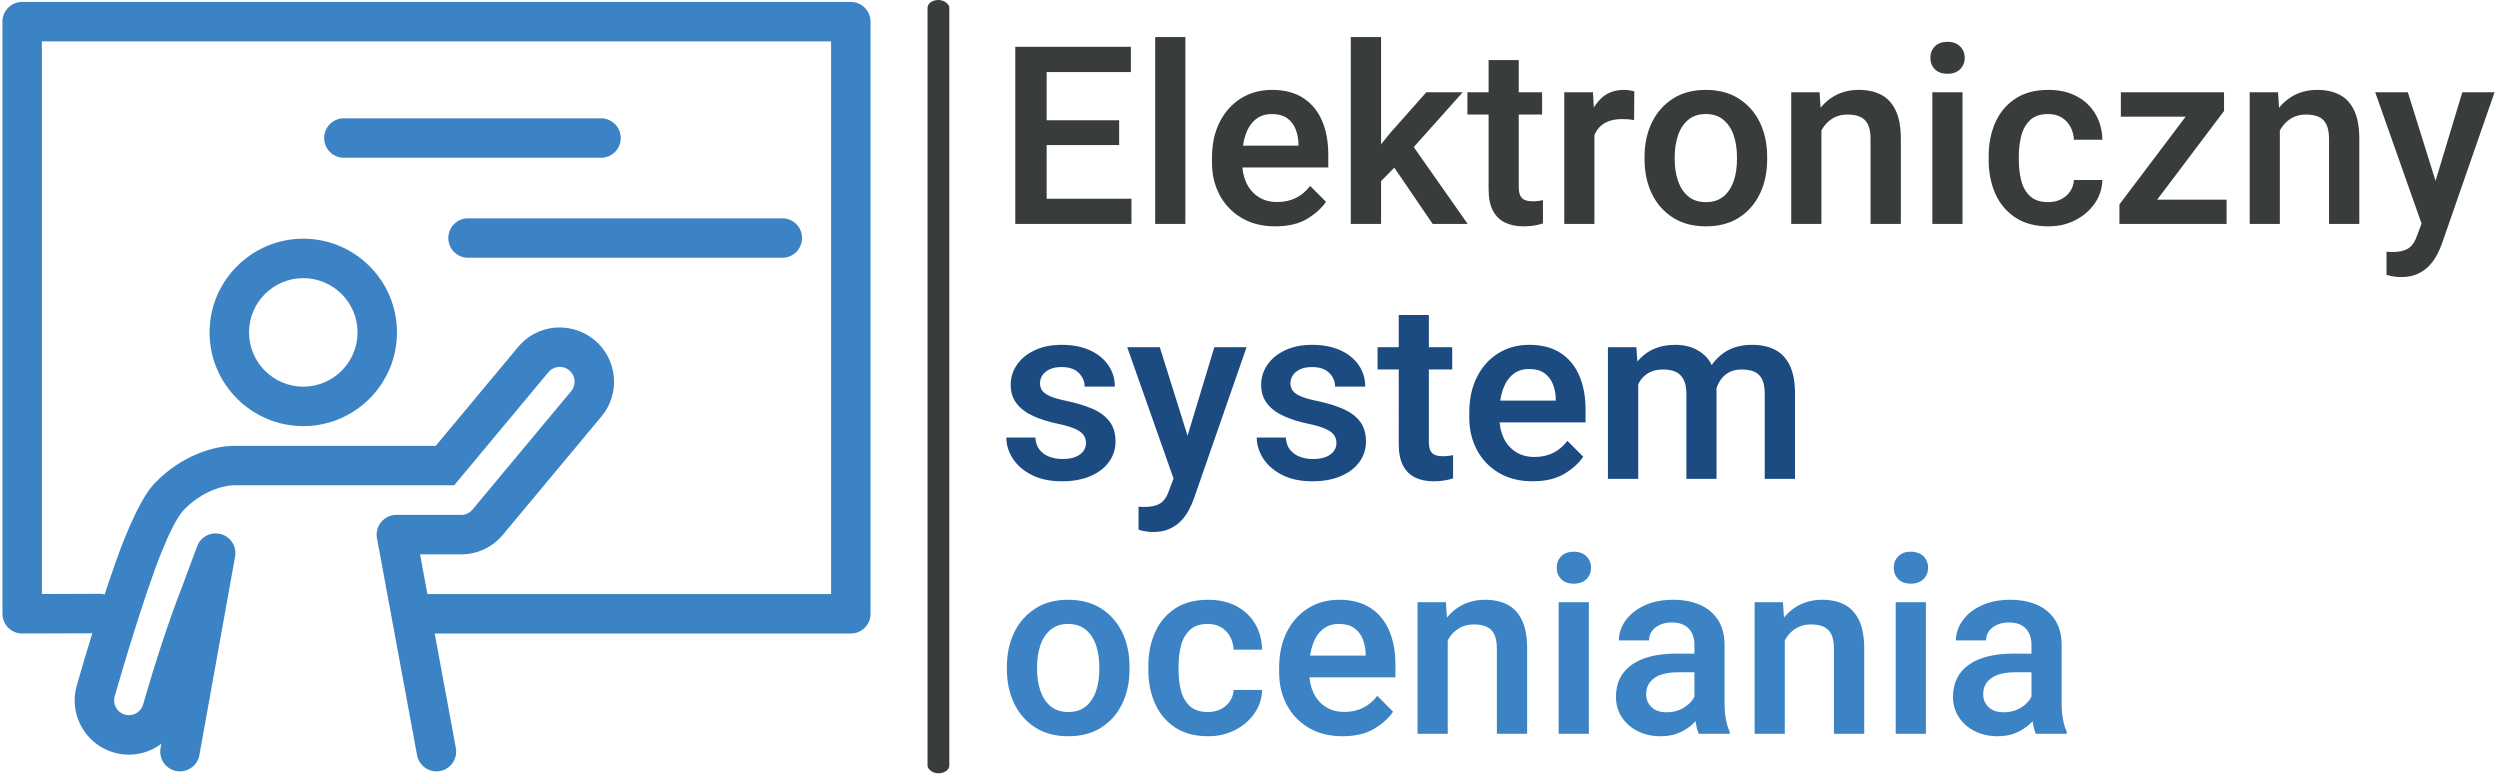 <svg xmlns="http://www.w3.org/2000/svg" version="1.1" xmlns:xlink="http://www.w3.org/1999/xlink" xmlns:svgjs="http://svgjs.dev/svgjs" width="1500" height="465" viewBox="0 0 1500 465"><g transform="matrix(1,0,0,1,-0.909,-0.507)"><svg viewBox="0 0 396 123" data-background-color="#ffffff" preserveAspectRatio="xMidYMid meet" height="465" width="1500" xmlns="http://www.w3.org/2000/svg" xmlns:xlink="http://www.w3.org/1999/xlink"><g id="tight-bounds" transform="matrix(1,0,0,1,0.24,0.134)"><svg viewBox="0 0 395.52 122.732" height="122.732" width="395.52"><g><svg viewBox="0 0 647.75 201" height="122.732" width="395.52"><g><rect width="5.66" height="201" x="240.453" y="0" fill="#383c3c" opacity="1" stroke-width="0" stroke="transparent" fill-opacity="1" class="rect-qz-0" data-fill-palette-color="primary" rx="1%" id="qz-0" data-palette-color="#383c3c"></rect></g><g transform="matrix(1,0,0,1,260.928,0.5)"><svg viewBox="0 0 386.822 200" height="200" width="386.822"><g id="textblocktransform"><svg viewBox="0 0 386.822 200" height="200" width="386.822" id="textblock"><g><svg viewBox="0 0 386.822 200" height="200" width="386.822"><g transform="matrix(1,0,0,1,0,0)"><svg width="386.822" viewBox="1.76 -37.5 298.7 140.33" height="200" data-palette-color="#383c3c"><svg></svg><svg></svg><svg></svg><g class="wordmark-text-0" data-fill-palette-color="primary" id="text-0"><path d="M26.88-5.05v5.05h-18.77v-5.05zM9.86-35.55v35.55h-6.3v-35.55zM24.41-20.8v4.98h-16.3v-4.98zM26.76-35.55v5.08h-18.65v-5.08zM37.7-37.5v37.5h-6.06v-37.5zM55.76 0.49v0c-2.62 0-4.883-0.567-6.79-1.7-1.9-1.133-3.363-2.663-4.39-4.59-1.027-1.927-1.54-4.087-1.54-6.48v0-1c0-2.753 0.52-5.15 1.56-7.19 1.047-2.047 2.477-3.63 4.29-4.75 1.813-1.12 3.867-1.68 6.16-1.68v0c2.54 0 4.65 0.547 6.33 1.64 1.673 1.1 2.927 2.623 3.76 4.57 0.827 1.947 1.24 4.197 1.24 6.75v0 2.61h-20.43v-4.37h14.45v-0.46c-0.033-1.027-0.23-1.987-0.59-2.88-0.353-0.9-0.917-1.627-1.69-2.18-0.773-0.553-1.803-0.83-3.09-0.83v0c-1.287 0-2.37 0.363-3.25 1.09-0.88 0.727-1.547 1.743-2 3.05-0.453 1.313-0.68 2.857-0.68 4.63v0 1c0 1.5 0.277 2.843 0.83 4.03 0.553 1.187 1.357 2.127 2.41 2.82 1.06 0.693 2.323 1.04 3.79 1.04v0c1.413 0 2.67-0.277 3.77-0.83 1.1-0.553 2.047-1.353 2.84-2.4v0l3.18 3.18c-0.833 1.253-2.083 2.387-3.75 3.4-1.667 1.02-3.803 1.53-6.41 1.53zM76.98-37.5v37.5h-6.08v-37.5zM93.36-26.42l-11.43 12.8-6.37 6.47-1.61-5.06 4.81-5.98 7.3-8.23zM87.33 0l-8.4-12.33 3.83-4.2 11.6 16.53zM109.3-26.42v4.47h-14.99v-4.47zM98.56-32.89h6.05v25.44c0 0.813 0.117 1.43 0.35 1.85 0.227 0.413 0.55 0.693 0.97 0.84 0.427 0.147 0.917 0.22 1.47 0.22v0c0.407 0 0.797-0.023 1.17-0.07 0.373-0.053 0.673-0.103 0.9-0.15v0 4.66c-0.487 0.167-1.05 0.307-1.69 0.42-0.647 0.113-1.4 0.17-2.26 0.17v0c-1.353 0-2.553-0.243-3.6-0.73-1.053-0.493-1.877-1.287-2.47-2.38-0.593-1.1-0.89-2.563-0.89-4.39v0zM119.8-21.24v21.24h-6.05v-26.42h5.76zM127.81-26.59l-0.05 5.74c-0.373-0.067-0.77-0.117-1.19-0.15-0.413-0.027-0.823-0.04-1.23-0.04v0c-1.333 0-2.443 0.24-3.33 0.72-0.887 0.48-1.557 1.163-2.01 2.05-0.46 0.887-0.73 1.93-0.81 3.13v0l-1.39 0.03c0-2.233 0.293-4.237 0.88-6.01 0.587-1.773 1.463-3.18 2.63-4.22 1.173-1.04 2.64-1.56 4.4-1.56v0c0.34 0 0.723 0.03 1.15 0.09 0.42 0.067 0.737 0.14 0.95 0.22zM129.86-12.94v-0.51c0-2.573 0.487-4.87 1.46-6.89 0.98-2.013 2.383-3.61 4.21-4.79 1.833-1.18 4.037-1.77 6.61-1.77v0c2.6 0 4.82 0.59 6.66 1.77 1.84 1.18 3.247 2.777 4.22 4.79 0.967 2.02 1.45 4.317 1.45 6.89v0 0.51c0 2.553-0.483 4.843-1.45 6.87-0.973 2.027-2.373 3.627-4.2 4.8-1.833 1.173-4.043 1.76-6.63 1.76v0c-2.587 0-4.8-0.587-6.64-1.76-1.84-1.173-3.25-2.773-4.23-4.8-0.973-2.027-1.46-4.317-1.46-6.87zM135.91-13.45v0.51c0 1.56 0.22 2.99 0.66 4.29 0.44 1.293 1.12 2.33 2.04 3.11 0.92 0.78 2.113 1.17 3.58 1.17v0c1.447 0 2.63-0.39 3.55-1.17 0.92-0.78 1.597-1.817 2.03-3.11 0.427-1.3 0.64-2.73 0.64-4.29v0-0.51c0-1.547-0.213-2.97-0.64-4.27-0.433-1.307-1.113-2.353-2.04-3.14-0.927-0.793-2.123-1.19-3.59-1.19v0c-1.447 0-2.63 0.397-3.55 1.19-0.92 0.787-1.597 1.833-2.03 3.14-0.433 1.3-0.65 2.723-0.65 4.27zM165.36-20.78v20.78h-6.06v-26.42h5.69zM164.28-14.16l-1.95 0.02c0.013-2.553 0.46-4.787 1.34-6.7 0.88-1.913 2.11-3.403 3.69-4.47 1.58-1.06 3.42-1.59 5.52-1.59v0c1.707 0 3.187 0.32 4.44 0.96 1.253 0.64 2.23 1.683 2.93 3.13 0.7 1.44 1.05 3.37 1.05 5.79v0 17.02h-6.08v-17.07c0-1.22-0.177-2.187-0.53-2.9-0.347-0.713-0.867-1.223-1.56-1.53-0.693-0.3-1.533-0.45-2.52-0.45v0c-1.013 0-1.907 0.2-2.68 0.6-0.773 0.4-1.433 0.957-1.98 1.67-0.54 0.72-0.953 1.55-1.24 2.49-0.287 0.947-0.43 1.957-0.43 3.03zM193.68-26.42v26.42h-6.06v-26.42zM187.23-33.33v0c0-0.927 0.3-1.693 0.9-2.3 0.607-0.613 1.447-0.92 2.52-0.92v0c1.073 0 1.92 0.307 2.54 0.92 0.62 0.607 0.93 1.373 0.93 2.3v0c0 0.913-0.31 1.677-0.93 2.29-0.62 0.607-1.467 0.91-2.54 0.91v0c-1.073 0-1.913-0.303-2.52-0.91-0.6-0.613-0.9-1.377-0.9-2.29zM210.89-4.37v0c0.94 0 1.793-0.19 2.56-0.57 0.767-0.387 1.377-0.913 1.83-1.58 0.46-0.667 0.713-1.43 0.76-2.29v0h5.71c-0.047 1.74-0.56 3.31-1.54 4.71-0.973 1.4-2.267 2.513-3.88 3.34-1.607 0.833-3.403 1.25-5.39 1.25v0c-2.687 0-4.92-0.6-6.7-1.8-1.787-1.193-3.12-2.797-4-4.81-0.873-2.007-1.31-4.23-1.31-6.67v0-0.83c0-2.447 0.437-4.673 1.31-6.68 0.88-2.013 2.213-3.617 4-4.81 1.78-1.193 4.013-1.79 6.7-1.79v0c2.133 0 4 0.417 5.6 1.25 1.607 0.84 2.863 2.01 3.77 3.51 0.913 1.493 1.393 3.243 1.44 5.25v0h-5.71c-0.047-0.947-0.28-1.81-0.7-2.59-0.413-0.78-0.997-1.403-1.75-1.87-0.76-0.467-1.67-0.7-2.73-0.7v0c-1.56 0-2.767 0.407-3.62 1.22-0.853 0.82-1.443 1.87-1.77 3.15-0.327 1.287-0.49 2.64-0.49 4.06v0 0.83c0 1.433 0.16 2.79 0.48 4.07 0.313 1.287 0.903 2.333 1.77 3.14 0.86 0.807 2.08 1.21 3.66 1.21zM246.68-4.86v4.86h-19.68v-4.86zM246.17-22.66l-17.09 22.66h-3.91v-3.91l16.99-22.51h4.01zM243.87-26.42v4.89h-18.41v-4.89zM257.37-20.78v20.78h-6.05v-26.42h5.69zM256.3-14.16l-1.95 0.02c0.013-2.553 0.46-4.787 1.34-6.7 0.88-1.913 2.11-3.403 3.69-4.47 1.573-1.06 3.41-1.59 5.51-1.59v0c1.713 0 3.197 0.32 4.45 0.96 1.253 0.64 2.23 1.683 2.93 3.13 0.7 1.44 1.05 3.37 1.05 5.79v0 17.02h-6.08v-17.07c0-1.22-0.177-2.187-0.53-2.9-0.347-0.713-0.867-1.223-1.56-1.53-0.693-0.3-1.537-0.45-2.53-0.45v0c-1.007 0-1.897 0.2-2.67 0.6-0.773 0.4-1.433 0.957-1.98 1.67-0.547 0.72-0.96 1.55-1.24 2.49-0.287 0.947-0.43 1.957-0.43 3.03zM286.89-2.91l7.1-23.51h6.47l-10.57 30.42c-0.24 0.667-0.557 1.383-0.95 2.15-0.393 0.767-0.903 1.493-1.53 2.18-0.627 0.68-1.407 1.24-2.34 1.68-0.933 0.44-2.06 0.66-3.38 0.66v0c-0.36 0-0.707-0.02-1.04-0.06-0.333-0.04-0.653-0.093-0.96-0.16-0.313-0.067-0.617-0.14-0.91-0.22v0-4.66c0.167 0.013 0.363 0.03 0.59 0.05 0.227 0.013 0.413 0.02 0.56 0.02v0c1.447 0 2.547-0.26 3.3-0.78 0.747-0.52 1.323-1.407 1.73-2.66v0zM283.06-26.42l6.12 19.56 1.08 6.54-4.2 0.95-9.55-27.05z" fill="#383c3c" fill-rule="nonzero" stroke="none" stroke-width="1" stroke-linecap="butt" stroke-linejoin="miter" stroke-miterlimit="10" stroke-dasharray="" stroke-dashoffset="0" font-family="none" font-weight="none" font-size="none" text-anchor="none" style="mix-blend-mode: normal" data-fill-palette-color="primary" opacity="1"></path><path transform="translate(0,51.17)" d="M17.75-7.2v0c0-0.553-0.143-1.06-0.43-1.52-0.287-0.453-0.837-0.877-1.65-1.27-0.813-0.387-2.01-0.743-3.59-1.07v0c-1.867-0.393-3.513-0.913-4.94-1.56-1.427-0.653-2.533-1.493-3.32-2.52-0.787-1.02-1.18-2.273-1.18-3.76v0c0-1.427 0.41-2.747 1.23-3.96 0.82-1.213 2-2.19 3.54-2.93 1.54-0.74 3.36-1.11 5.46-1.11v0c2.213 0 4.117 0.37 5.71 1.11 1.593 0.74 2.817 1.74 3.67 3 0.86 1.26 1.29 2.687 1.29 4.28v0h-6.06c0-1.04-0.387-1.953-1.16-2.74-0.773-0.793-1.933-1.19-3.48-1.19v0c-0.96 0-1.76 0.157-2.4 0.47-0.647 0.307-1.127 0.703-1.44 1.19-0.32 0.493-0.48 1.03-0.48 1.61v0c0 0.573 0.16 1.07 0.48 1.49 0.313 0.427 0.857 0.803 1.63 1.13 0.773 0.327 1.86 0.633 3.26 0.92v0c2.02 0.427 3.763 0.96 5.23 1.6 1.46 0.647 2.587 1.493 3.38 2.54 0.787 1.053 1.18 2.383 1.18 3.99v0c0 1.547-0.443 2.923-1.33 4.13-0.887 1.207-2.13 2.15-3.73 2.83-1.607 0.687-3.5 1.03-5.68 1.03v0c-2.427 0-4.47-0.433-6.13-1.3-1.66-0.86-2.917-1.96-3.77-3.3-0.853-1.347-1.28-2.743-1.28-4.19v0h5.83c0.067 1.04 0.363 1.877 0.89 2.51 0.533 0.64 1.203 1.1 2.01 1.38 0.8 0.287 1.64 0.43 2.52 0.43v0c1.047 0 1.913-0.137 2.6-0.41 0.693-0.28 1.223-0.66 1.59-1.14 0.367-0.48 0.55-1.037 0.55-1.67zM36.4-2.91l7.11-23.51h6.47l-10.58 30.42c-0.24 0.667-0.557 1.383-0.95 2.15-0.387 0.767-0.893 1.493-1.52 2.18-0.627 0.68-1.41 1.24-2.35 1.68-0.933 0.44-2.06 0.66-3.38 0.66v0c-0.36 0-0.707-0.02-1.04-0.06-0.333-0.04-0.653-0.093-0.96-0.16-0.307-0.067-0.607-0.14-0.9-0.22v0-4.66c0.16 0.013 0.353 0.03 0.58 0.05 0.227 0.013 0.413 0.02 0.56 0.02v0c1.453 0 2.553-0.26 3.3-0.78 0.747-0.52 1.323-1.407 1.73-2.66v0zM32.57-26.42l6.13 19.56 1.07 6.54-4.2 0.95-9.54-27.05zM68.02-7.2v0c0-0.553-0.143-1.06-0.43-1.52-0.287-0.453-0.837-0.877-1.65-1.27-0.813-0.387-2.01-0.743-3.59-1.07v0c-1.867-0.393-3.513-0.913-4.94-1.56-1.427-0.653-2.533-1.493-3.32-2.52-0.787-1.02-1.18-2.273-1.18-3.76v0c0-1.427 0.41-2.747 1.23-3.96 0.82-1.213 2-2.19 3.54-2.93 1.54-0.74 3.357-1.11 5.45-1.11v0c2.22 0 4.127 0.37 5.72 1.11 1.593 0.74 2.817 1.74 3.67 3 0.853 1.26 1.28 2.687 1.28 4.28v0h-6.05c0-1.04-0.387-1.953-1.16-2.74-0.773-0.793-1.933-1.19-3.48-1.19v0c-0.96 0-1.76 0.157-2.4 0.47-0.647 0.307-1.127 0.703-1.44 1.19-0.32 0.493-0.48 1.03-0.48 1.61v0c0 0.573 0.16 1.07 0.48 1.49 0.313 0.427 0.857 0.803 1.63 1.13 0.773 0.327 1.86 0.633 3.26 0.92v0c2.02 0.427 3.76 0.96 5.22 1.6 1.467 0.647 2.597 1.493 3.39 2.54 0.787 1.053 1.18 2.383 1.18 3.99v0c0 1.547-0.443 2.923-1.33 4.13-0.887 1.207-2.133 2.15-3.74 2.83-1.6 0.687-3.49 1.03-5.67 1.03v0c-2.427 0-4.47-0.433-6.13-1.3-1.66-0.86-2.917-1.96-3.77-3.3-0.853-1.347-1.28-2.743-1.28-4.19v0h5.83c0.067 1.04 0.363 1.877 0.89 2.51 0.533 0.64 1.2 1.1 2 1.38 0.807 0.287 1.65 0.43 2.53 0.43v0c1.04 0 1.907-0.137 2.6-0.41 0.693-0.28 1.223-0.66 1.59-1.14 0.367-0.48 0.55-1.037 0.55-1.67zM91.26-26.42v4.47h-14.99v-4.47zM80.52-32.89h6.05v25.44c0 0.813 0.113 1.43 0.34 1.85 0.233 0.413 0.56 0.693 0.98 0.84 0.427 0.147 0.917 0.22 1.47 0.22v0c0.407 0 0.797-0.023 1.17-0.07 0.373-0.053 0.673-0.103 0.9-0.15v0 4.66c-0.487 0.167-1.053 0.307-1.7 0.42-0.64 0.113-1.39 0.17-2.25 0.17v0c-1.353 0-2.557-0.243-3.61-0.73-1.047-0.493-1.867-1.287-2.46-2.38-0.593-1.1-0.89-2.563-0.89-4.39v0zM107.4 0.49v0c-2.62 0-4.883-0.567-6.79-1.7-1.907-1.133-3.37-2.663-4.39-4.59-1.027-1.927-1.54-4.087-1.54-6.48v0-1c0-2.753 0.52-5.15 1.56-7.19 1.04-2.047 2.467-3.63 4.28-4.75 1.82-1.12 3.877-1.68 6.17-1.68v0c2.54 0 4.647 0.547 6.32 1.64 1.68 1.1 2.933 2.623 3.76 4.57 0.833 1.947 1.25 4.197 1.25 6.75v0 2.61h-20.44v-4.37h14.46v-0.46c-0.033-1.027-0.23-1.987-0.59-2.88-0.36-0.9-0.927-1.627-1.7-2.18-0.773-0.553-1.8-0.83-3.08-0.83v0c-1.287 0-2.37 0.363-3.25 1.09-0.88 0.727-1.547 1.743-2 3.05-0.46 1.313-0.69 2.857-0.69 4.63v0 1c0 1.5 0.277 2.843 0.83 4.03 0.553 1.187 1.36 2.127 2.42 2.82 1.06 0.693 2.32 1.04 3.78 1.04v0c1.42 0 2.68-0.277 3.78-0.83 1.093-0.553 2.04-1.353 2.84-2.4v0l3.17 3.18c-0.827 1.253-2.073 2.387-3.74 3.4-1.673 1.02-3.81 1.53-6.41 1.53zM128.59-21.02v21.02h-6.08v-26.42h5.71zM127.61-14.16l-2.07 0.02c0-2.453 0.393-4.64 1.18-6.56 0.793-1.92 1.97-3.433 3.53-4.54 1.56-1.107 3.503-1.66 5.83-1.66v0c2.393 0 4.363 0.723 5.91 2.17 1.547 1.447 2.32 3.823 2.32 7.13v0 17.6h-6.05v-17.04c0-1.24-0.193-2.217-0.58-2.93-0.38-0.713-0.917-1.223-1.61-1.53-0.693-0.3-1.52-0.45-2.48-0.45v0c-1.087 0-2.01 0.2-2.77 0.6-0.753 0.4-1.367 0.957-1.84 1.67-0.473 0.72-0.82 1.55-1.04 2.49-0.22 0.947-0.33 1.957-0.33 3.03zM143.92-15.58l-2.83 0.59c0.013-2.167 0.413-4.153 1.2-5.96 0.78-1.807 1.933-3.25 3.46-4.33 1.533-1.08 3.423-1.62 5.67-1.62v0c1.787 0 3.323 0.327 4.61 0.98 1.287 0.66 2.28 1.71 2.98 3.15 0.7 1.44 1.05 3.35 1.05 5.73v0 17.04h-6.08v-17.09c0-1.287-0.19-2.283-0.57-2.99-0.387-0.707-0.927-1.197-1.62-1.47-0.687-0.267-1.503-0.4-2.45-0.4v0c-0.893 0-1.68 0.163-2.36 0.49-0.673 0.327-1.233 0.78-1.68 1.36-0.447 0.573-0.79 1.247-1.03 2.02-0.233 0.773-0.35 1.607-0.35 2.5z" fill="#1c4b82" fill-rule="nonzero" stroke="none" stroke-width="1" stroke-linecap="butt" stroke-linejoin="miter" stroke-miterlimit="10" stroke-dasharray="" stroke-dashoffset="0" font-family="none" font-weight="none" font-size="none" text-anchor="none" style="mix-blend-mode: normal" data-fill-palette-color="secondary" opacity="1"></path><path transform="translate(0,102.34)" d="M1.88-12.94v-0.51c0-2.573 0.487-4.87 1.46-6.89 0.98-2.013 2.387-3.61 4.22-4.79 1.827-1.18 4.027-1.77 6.6-1.77v0c2.607 0 4.83 0.59 6.67 1.77 1.833 1.18 3.237 2.777 4.21 4.79 0.967 2.02 1.45 4.317 1.45 6.89v0 0.51c0 2.553-0.483 4.843-1.45 6.87-0.973 2.027-2.373 3.627-4.2 4.8-1.833 1.173-4.043 1.76-6.63 1.76v0c-2.587 0-4.8-0.587-6.64-1.76-1.84-1.173-3.25-2.773-4.23-4.8-0.973-2.027-1.46-4.317-1.46-6.87zM7.93-13.45v0.51c0 1.56 0.22 2.99 0.66 4.29 0.44 1.293 1.12 2.33 2.04 3.11 0.92 0.78 2.113 1.17 3.58 1.17v0c1.447 0 2.63-0.39 3.55-1.17 0.92-0.78 1.597-1.817 2.03-3.11 0.427-1.3 0.64-2.73 0.64-4.29v0-0.51c0-1.547-0.213-2.97-0.64-4.27-0.433-1.307-1.113-2.353-2.04-3.14-0.927-0.793-2.123-1.19-3.59-1.19v0c-1.447 0-2.63 0.397-3.55 1.19-0.92 0.787-1.597 1.833-2.03 3.14-0.433 1.3-0.65 2.723-0.65 4.27zM42.24-4.37v0c0.94 0 1.793-0.19 2.56-0.57 0.767-0.387 1.377-0.913 1.83-1.58 0.453-0.667 0.707-1.43 0.76-2.29v0h5.71c-0.047 1.74-0.56 3.31-1.54 4.71-0.973 1.4-2.267 2.513-3.88 3.34-1.613 0.833-3.41 1.25-5.39 1.25v0c-2.687 0-4.923-0.6-6.71-1.8-1.78-1.193-3.11-2.797-3.99-4.81-0.88-2.007-1.32-4.23-1.32-6.67v0-0.83c0-2.447 0.44-4.673 1.32-6.68 0.88-2.013 2.21-3.617 3.99-4.81 1.787-1.193 4.023-1.79 6.71-1.79v0c2.127 0 3.993 0.417 5.6 1.25 1.6 0.84 2.857 2.01 3.77 3.51 0.913 1.493 1.393 3.243 1.44 5.25v0h-5.71c-0.053-0.947-0.287-1.81-0.7-2.59-0.413-0.78-1-1.403-1.76-1.87-0.753-0.467-1.66-0.7-2.72-0.7v0c-1.56 0-2.767 0.407-3.62 1.22-0.86 0.82-1.45 1.87-1.77 3.15-0.327 1.287-0.49 2.64-0.49 4.06v0 0.83c0 1.433 0.157 2.79 0.47 4.07 0.32 1.287 0.91 2.333 1.77 3.14 0.867 0.807 2.09 1.21 3.67 1.21zM69.24 0.49v0c-2.62 0-4.883-0.567-6.79-1.7-1.907-1.133-3.37-2.663-4.39-4.59-1.027-1.927-1.54-4.087-1.54-6.48v0-1c0-2.753 0.52-5.15 1.56-7.19 1.04-2.047 2.47-3.63 4.29-4.75 1.813-1.12 3.867-1.68 6.16-1.68v0c2.54 0 4.647 0.547 6.32 1.64 1.68 1.1 2.933 2.623 3.76 4.57 0.833 1.947 1.25 4.197 1.25 6.75v0 2.61h-20.44v-4.37h14.46v-0.46c-0.033-1.027-0.23-1.987-0.59-2.88-0.36-0.9-0.927-1.627-1.7-2.18-0.773-0.553-1.8-0.83-3.08-0.83v0c-1.287 0-2.37 0.363-3.25 1.09-0.88 0.727-1.547 1.743-2 3.05-0.46 1.313-0.69 2.857-0.69 4.63v0 1c0 1.5 0.277 2.843 0.83 4.03 0.553 1.187 1.36 2.127 2.42 2.82 1.06 0.693 2.32 1.04 3.78 1.04v0c1.42 0 2.68-0.277 3.78-0.83 1.093-0.553 2.04-1.353 2.84-2.4v0l3.17 3.18c-0.827 1.253-2.073 2.387-3.74 3.4-1.673 1.02-3.81 1.53-6.41 1.53zM90.36-20.78v20.78h-6.06v-26.42h5.69zM89.28-14.16l-1.95 0.02c0.013-2.553 0.46-4.787 1.34-6.7 0.88-1.913 2.11-3.403 3.69-4.47 1.58-1.06 3.42-1.59 5.52-1.59v0c1.707 0 3.187 0.32 4.44 0.96 1.253 0.64 2.23 1.683 2.93 3.13 0.7 1.44 1.05 3.37 1.05 5.79v0 17.02h-6.08v-17.07c0-1.22-0.177-2.187-0.53-2.9-0.347-0.713-0.867-1.223-1.56-1.53-0.693-0.3-1.533-0.45-2.52-0.45v0c-1.013 0-1.907 0.2-2.68 0.6-0.773 0.4-1.433 0.957-1.98 1.67-0.54 0.72-0.953 1.55-1.24 2.49-0.287 0.947-0.43 1.957-0.43 3.03zM118.68-26.42v26.42h-6.06v-26.42zM112.23-33.33v0c0-0.927 0.3-1.693 0.9-2.3 0.607-0.613 1.447-0.92 2.52-0.92v0c1.073 0 1.92 0.307 2.54 0.92 0.62 0.607 0.93 1.373 0.93 2.3v0c0 0.913-0.31 1.677-0.93 2.29-0.62 0.607-1.467 0.91-2.54 0.91v0c-1.073 0-1.913-0.303-2.52-0.91-0.6-0.613-0.9-1.377-0.9-2.29zM139.87-5.42v-12.43c0-1.367-0.38-2.457-1.14-3.27-0.753-0.813-1.897-1.22-3.43-1.22v0c-0.907 0-1.703 0.16-2.39 0.48-0.687 0.313-1.217 0.74-1.59 1.28-0.373 0.533-0.56 1.143-0.56 1.83v0h-6.05c0-1.413 0.447-2.743 1.34-3.99 0.893-1.247 2.16-2.253 3.8-3.02 1.633-0.76 3.563-1.14 5.79-1.14v0c1.987 0 3.753 0.333 5.3 1 1.547 0.667 2.763 1.673 3.65 3.02 0.887 1.353 1.33 3.047 1.33 5.08v0 11.65c0 1.233 0.09 2.323 0.27 3.27 0.18 0.947 0.433 1.767 0.76 2.46v0 0.42h-6.2c-0.28-0.633-0.497-1.457-0.65-2.47-0.153-1.007-0.23-1.99-0.23-2.95zM140.75-16.09l0.05 3.74h-4.15c-2.153 0-3.77 0.393-4.85 1.18-1.08 0.787-1.62 1.857-1.62 3.21v0c0 1.04 0.357 1.907 1.07 2.6 0.713 0.693 1.723 1.04 3.03 1.04v0c1.187 0 2.223-0.24 3.11-0.72 0.887-0.48 1.583-1.073 2.09-1.78 0.5-0.713 0.76-1.377 0.78-1.99v0l1.93 2.71c-0.2 0.667-0.53 1.377-0.99 2.13-0.467 0.76-1.077 1.477-1.83 2.15-0.76 0.673-1.657 1.227-2.69 1.66-1.033 0.433-2.233 0.65-3.6 0.65v0c-1.727 0-3.263-0.343-4.61-1.03-1.353-0.68-2.417-1.62-3.19-2.82-0.773-1.193-1.16-2.54-1.16-4.04v0c0-2.8 1.05-4.947 3.15-6.44 2.1-1.5 5.08-2.25 8.94-2.25v0zM158.01-20.78v20.78h-6.06v-26.42h5.69zM156.93-14.16l-1.95 0.02c0.013-2.553 0.46-4.787 1.34-6.7 0.88-1.913 2.11-3.403 3.69-4.47 1.58-1.06 3.42-1.59 5.52-1.59v0c1.707 0 3.187 0.32 4.44 0.96 1.253 0.64 2.23 1.683 2.93 3.13 0.7 1.44 1.05 3.37 1.05 5.79v0 17.02h-6.08v-17.07c0-1.22-0.173-2.187-0.52-2.9-0.353-0.713-0.877-1.223-1.57-1.53-0.687-0.3-1.527-0.45-2.52-0.45v0c-1.013 0-1.907 0.2-2.68 0.6-0.773 0.4-1.43 0.957-1.97 1.67-0.547 0.72-0.963 1.55-1.25 2.49-0.287 0.947-0.43 1.957-0.43 3.03zM186.33-26.42v26.42h-6.06v-26.42zM179.88-33.33v0c0-0.927 0.303-1.693 0.91-2.3 0.6-0.613 1.437-0.92 2.51-0.92v0c1.073 0 1.92 0.307 2.54 0.92 0.62 0.607 0.93 1.373 0.93 2.3v0c0 0.913-0.31 1.677-0.93 2.29-0.62 0.607-1.467 0.91-2.54 0.91v0c-1.073 0-1.91-0.303-2.51-0.91-0.607-0.613-0.91-1.377-0.91-2.29zM207.52-5.42v-12.43c0-1.367-0.38-2.457-1.14-3.27-0.753-0.813-1.897-1.22-3.43-1.22v0c-0.907 0-1.703 0.16-2.39 0.48-0.68 0.313-1.21 0.74-1.59 1.28-0.373 0.533-0.56 1.143-0.56 1.83v0h-6.05c0-1.413 0.447-2.743 1.34-3.99 0.893-1.247 2.16-2.253 3.8-3.02 1.633-0.76 3.567-1.14 5.8-1.14v0c1.98 0 3.743 0.333 5.29 1 1.547 0.667 2.763 1.673 3.65 3.02 0.887 1.353 1.33 3.047 1.33 5.08v0 11.65c0 1.233 0.09 2.323 0.27 3.27 0.18 0.947 0.433 1.767 0.76 2.46v0 0.42h-6.2c-0.28-0.633-0.497-1.457-0.65-2.47-0.153-1.007-0.23-1.99-0.23-2.95zM208.4-16.09l0.05 3.74h-4.15c-2.153 0-3.77 0.393-4.85 1.18-1.08 0.787-1.62 1.857-1.62 3.21v0c0 1.04 0.357 1.907 1.07 2.6 0.72 0.693 1.73 1.04 3.03 1.04v0c1.187 0 2.223-0.24 3.11-0.72 0.887-0.48 1.583-1.073 2.09-1.78 0.507-0.713 0.767-1.377 0.78-1.99v0l1.93 2.71c-0.193 0.667-0.523 1.377-0.99 2.13-0.467 0.76-1.077 1.477-1.83 2.15-0.76 0.673-1.657 1.227-2.69 1.66-1.033 0.433-2.233 0.65-3.6 0.65v0c-1.727 0-3.263-0.343-4.61-1.03-1.353-0.68-2.417-1.62-3.19-2.82-0.773-1.193-1.16-2.54-1.16-4.04v0c0-2.8 1.05-4.947 3.15-6.44 2.1-1.5 5.08-2.25 8.94-2.25v0z" fill="#3c83c5" fill-rule="nonzero" stroke="none" stroke-width="1" stroke-linecap="butt" stroke-linejoin="miter" stroke-miterlimit="10" stroke-dasharray="" stroke-dashoffset="0" font-family="none" font-weight="none" font-size="none" text-anchor="none" style="mix-blend-mode: normal" data-fill-palette-color="accent" opacity="1"></path></g></svg></g></svg></g></svg></g></svg></g><g transform="matrix(1,0,0,1,0,0.5)"><svg viewBox="0 0 225.637 200" height="200" width="225.637"><g><svg xmlns="http://www.w3.org/2000/svg" xmlns:xlink="http://www.w3.org/1999/xlink" version="1.1" x="0" y="0" viewBox="0 0 99.999 88.637" enable-background="new 0 0 100 88.637" xml:space="preserve" width="225.637" height="200" class="icon-icon-0" data-fill-palette-color="accent" id="icon-0"><path fill="#3c83c5" d="M97.728 0H2.273C1.017 0 0 1.017 0 2.273v68.208c0 0.604 0.24 1.183 0.668 1.609 0.426 0.426 1.003 0.663 1.605 0.663 0.002 0 0.004 0 0.006 0l8.075-0.024c-0.608 1.969-1.219 4.006-1.793 6.018-0.459 1.602-0.267 3.289 0.546 4.749 0.81 1.461 2.144 2.517 3.751 2.975 0.521 0.155 1.112 0.239 1.711 0.239 1.378 0 2.679-0.462 3.735-1.249l-0.091 0.501c-0.222 1.234 0.599 2.417 1.835 2.639 0.135 0.024 0.271 0.036 0.404 0.036 1.079 0 2.038-0.771 2.235-1.871L26.8 63.896c0.209-1.159-0.501-2.284-1.638-2.595-1.143-0.304-2.319 0.3-2.73 1.4l-1.782 4.787c-1.385 3.522-3.101 8.74-4.443 13.441-0.213 0.746-0.895 1.234-1.638 1.234-0.153 0-0.311-0.019-0.468-0.067-0.905-0.257-1.429-1.198-1.169-2.104 0.732-2.57 3.434-11.736 5.349-16.5 0.943-2.339 1.882-4.248 2.672-5.042 2.694-2.694 5.447-2.771 5.75-2.771h11.364c0.004 0 0.007 0 0.011 0h3.389c0 0 0.006 0 0.009 0h6.818c0.004 0 0.006 0 0.011 0h3.736l10.853-13.023c0.338-0.404 0.821-0.613 1.308-0.613 0.386 0 0.774 0.129 1.094 0.396 0.724 0.604 0.821 1.678 0.218 2.401L54.148 58.479c-0.324 0.391-0.804 0.612-1.31 0.612 0 0-0.225 0-0.57 0-0.335 0-0.788 0-1.274 0h-5.615c-0.674 0-1.316 0.3-1.747 0.819-0.433 0.52-0.61 1.203-0.488 1.866l4.617 25c0.202 1.095 1.158 1.86 2.232 1.86 0.138 0 0.275-0.012 0.415-0.038 1.234-0.229 2.051-1.414 1.822-2.647l-2.437-13.197h47.934c1.256 0 2.272-1.017 2.272-2.272V2.273C100 1.017 98.983 0 97.728 0zM95.454 68.209H48.953l-0.844-4.572h4.16 0.57c1.859 0 3.608-0.817 4.801-2.246l11.363-13.637c1.07-1.282 1.576-2.903 1.425-4.567-0.15-1.66-0.938-3.165-2.222-4.235C67.079 38.015 65.658 37.5 64.2 37.5c-1.86 0-3.611 0.821-4.801 2.25l-9.488 11.386h-0.868-0.004-0.746-6.818-0.739-0.006-1.914-0.004-0.746H26.702c-2.35 0-5.939 1.078-8.964 4.102-0.521 0.523-1.7 1.7-3.697 6.627-0.573 1.409-1.381 3.702-2.266 6.398-0.138-0.024-0.264-0.082-0.411-0.082-0.002 0-0.004 0-0.007 0l-6.812 0.021V4.545h90.909V68.209z" data-fill-palette-color="accent"></path><path fill="#3c83c5" d="M39.331 17.951h29.623c1.256 0 2.272-1.017 2.272-2.273 0-1.256-1.017-2.272-2.272-2.272H39.331c-1.256 0-2.273 1.017-2.273 2.272C37.058 16.935 38.075 17.951 39.331 17.951z" data-fill-palette-color="accent"></path><path fill="#3c83c5" d="M51.362 27.197c0 1.256 1.017 2.273 2.273 2.273h36.203c1.257 0 2.273-1.017 2.273-2.273 0-1.256-1.017-2.272-2.273-2.272H53.636C52.379 24.925 51.362 25.941 51.362 27.197z" data-fill-palette-color="accent"></path><path fill="#3c83c5" d="M34.655 48.864c5.953 0 10.795-4.843 10.795-10.796s-4.843-10.795-10.795-10.795-10.795 4.843-10.795 10.795S28.702 48.864 34.655 48.864zM34.655 31.818c3.447 0 6.25 2.803 6.25 6.25s-2.803 6.25-6.25 6.25-6.25-2.803-6.25-6.25S31.208 31.818 34.655 31.818z" data-fill-palette-color="accent"></path></svg></g></svg></g></svg></g><defs></defs></svg><rect width="395.52" height="122.732" fill="none" stroke="none" visibility="hidden"></rect></g></svg></g></svg>